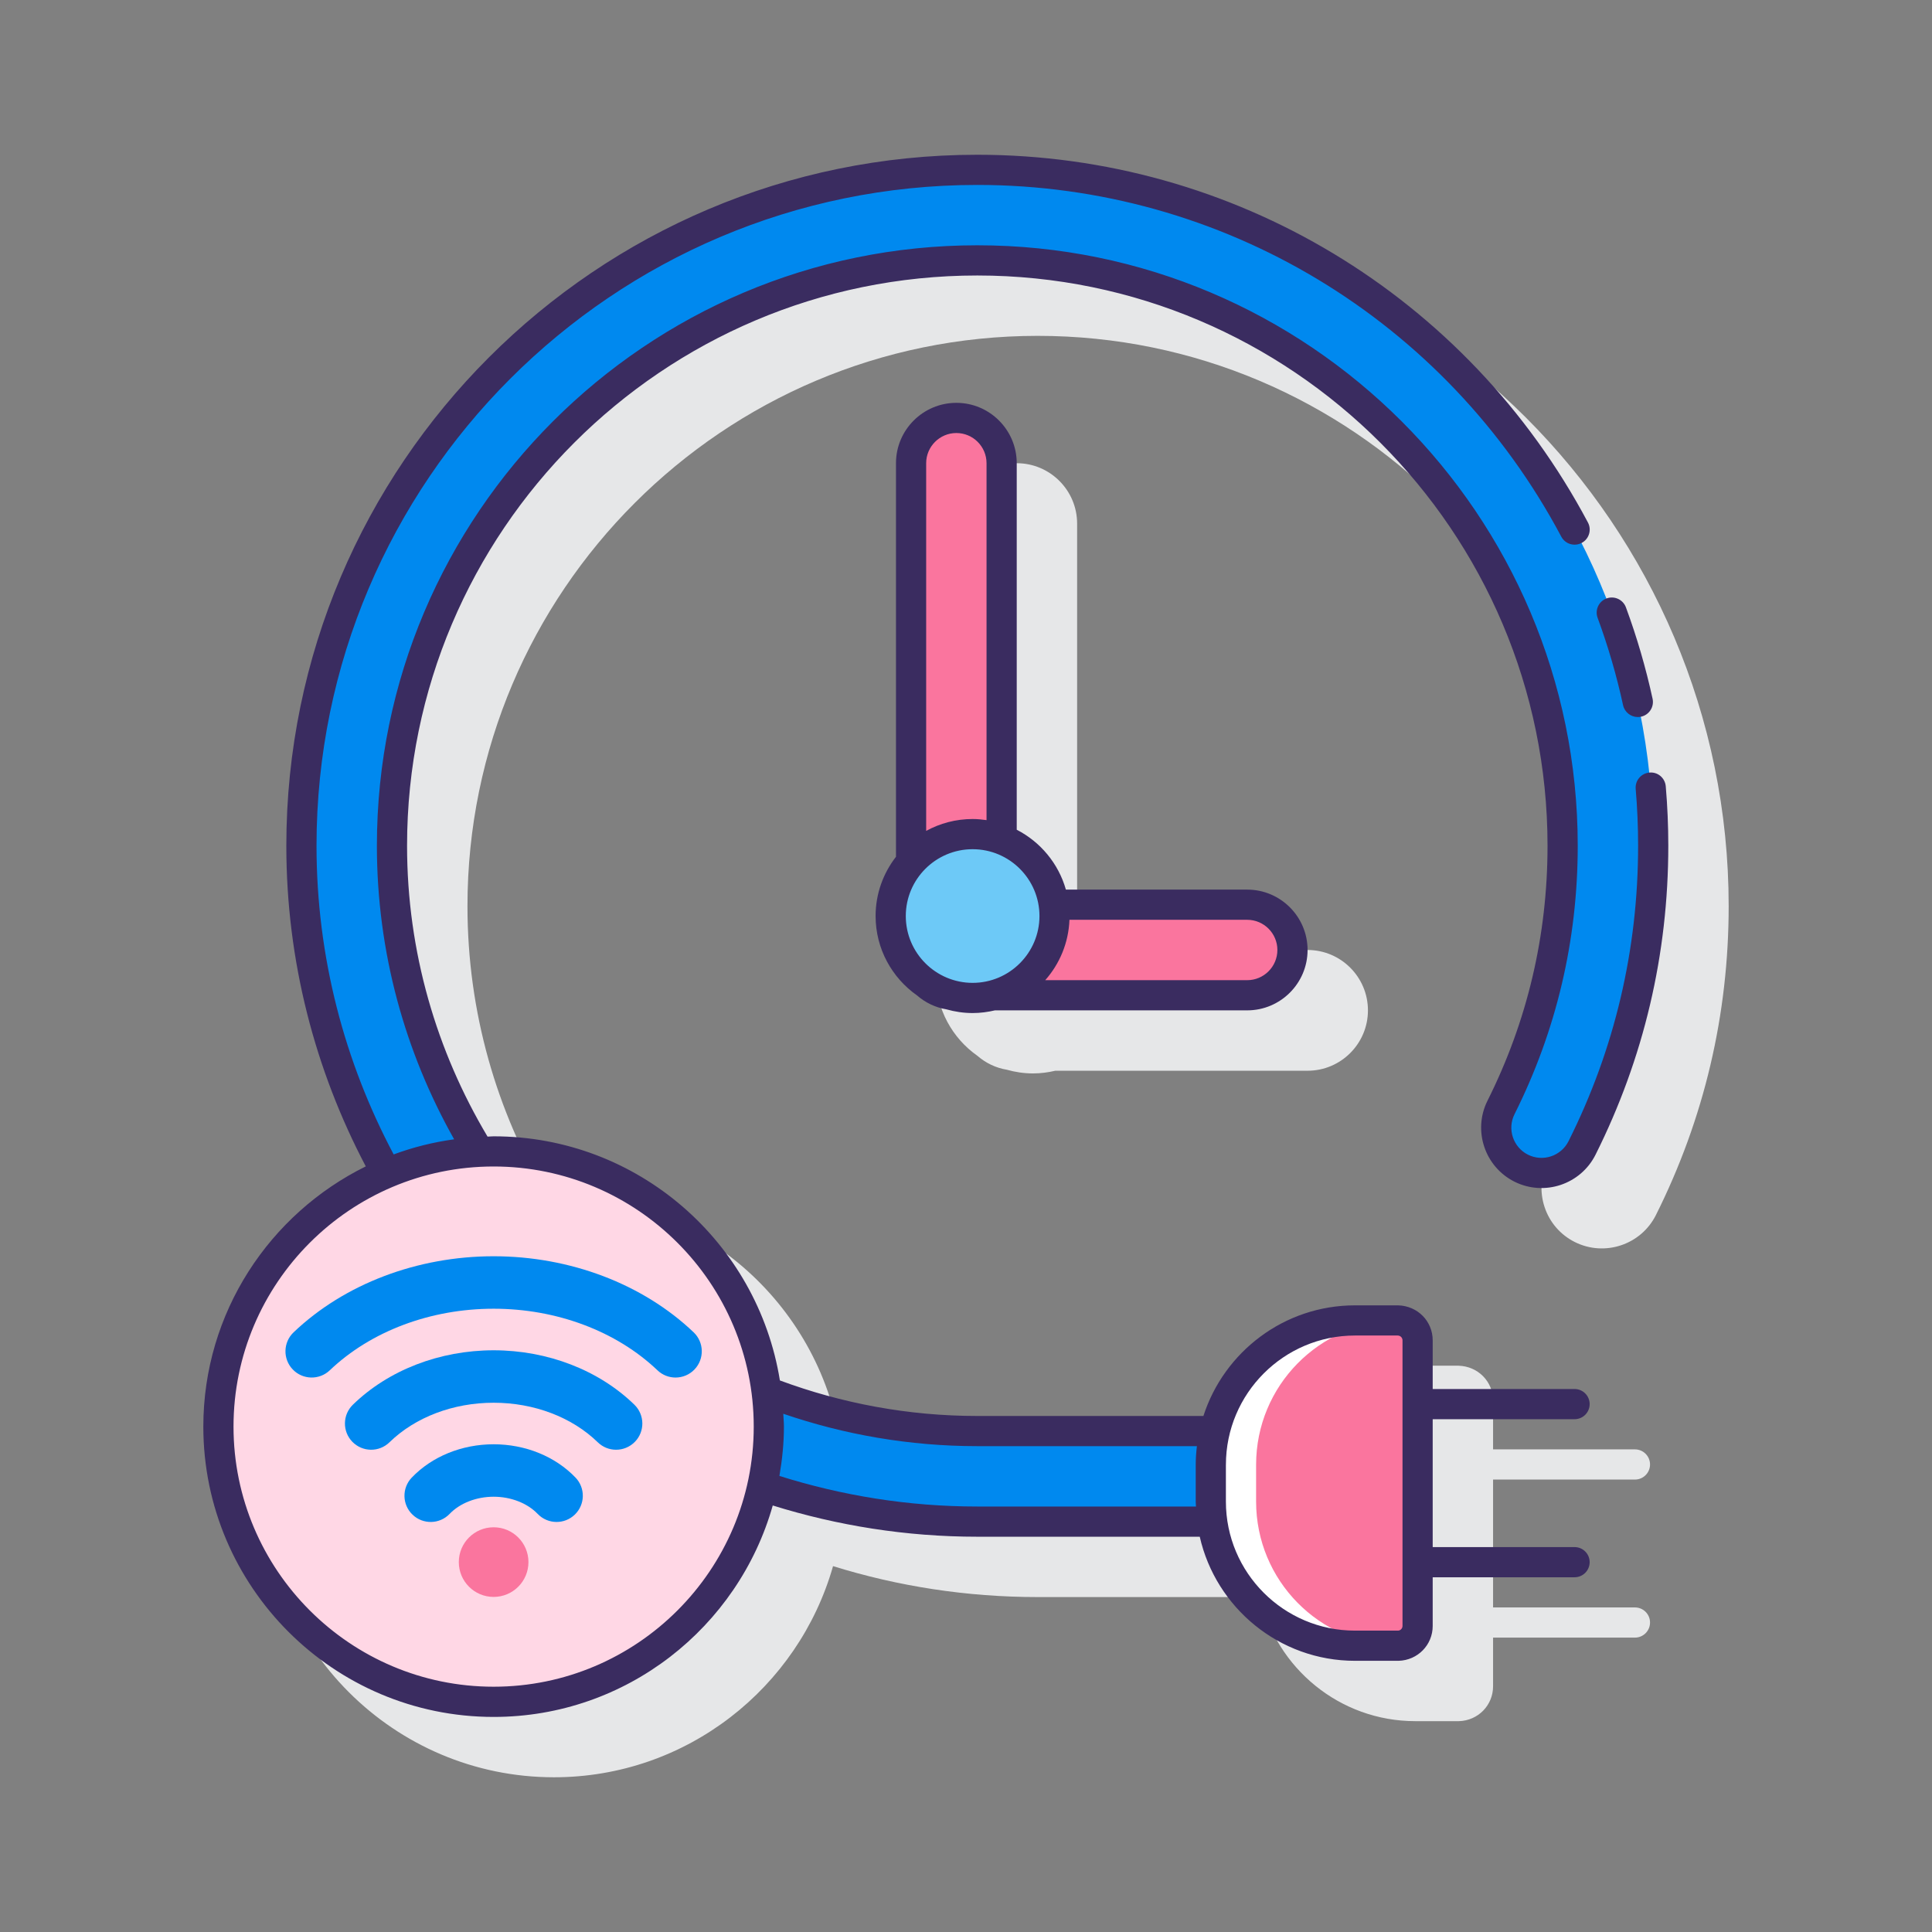 <?xml version="1.0" encoding="utf-8"?>
<!-- Generator: Adobe Illustrator 22.0.1, SVG Export Plug-In . SVG Version: 6.00 Build 0)  -->
<svg version="1.1" id="Layer_1" xmlns="http://www.w3.org/2000/svg" xmlns:xlink="http://www.w3.org/1999/xlink" x="0px" y="0px"
	 viewBox="0 0 128 128" style="enable-background:new 0 0 128 128;" xml:space="preserve">
<rect x="0" y="0" width="128" height="128" fill="#808080" stroke="none"/>
<style type="text/css">
	.st0{fill:#263238;}
	.st1{fill:#E6E7E8;}
	.st2{fill:#FFD7E5;}
	.st3{fill:#0089EF;}
	.st4{fill:#6DC9F7;}
	.st5{fill:#FA759E;}
	.st6{fill:#FFFFFF;}
	.st7{fill:#3A2C60;}
	.st8{fill:#D4FBFF;}
</style>
<g>
	<g>
		<path class="st1" d="M67.361,30.689c-2.206,0-4,1.794-4,4v26.075c-0.843,1.087-1.35,2.447-1.35,3.925
			c0,2.172,1.086,4.093,2.74,5.257c0.544,0.473,1.21,0.803,1.952,0.926c0.553,0.156,1.134,0.245,1.736,0.245
			c0.509,0,1.002-0.066,1.478-0.178H86.63c2.206,0,4-1.794,4-4s-1.794-4-4-4H74.618c-0.491-1.729-1.685-3.161-3.256-3.967V34.689
			C71.361,32.484,69.568,30.689,67.361,30.689z"/>
		<path class="st1" d="M108.319,106.497H98.92v-8.472h9.399c0.553,0,1-0.448,1-1s-0.447-1-1-1H98.92v-3.223
			c0-1.266-0.994-2.285-2.29-2.32h-2.86c-4.691,0-8.673,3.083-10.04,7.329h-14.98c-4.595,0-9-0.827-13.077-2.336
			c-1.465-9.162-9.401-16.193-18.969-16.193c-0.145,0-0.286,0.019-0.43,0.022c-3.364-5.647-5.303-12.237-5.303-19.273
			c0-20.832,16.947-37.78,37.779-37.78s37.78,16.948,37.78,37.78c0,5.941-1.338,11.624-3.977,16.891
			c-0.479,0.955-0.556,2.04-0.219,3.054c0.337,1.014,1.049,1.835,2.005,2.314c1.973,0.984,4.38,0.185,5.368-1.786
			c3.199-6.39,4.822-13.278,4.822-20.473c0-25.243-20.537-45.78-45.78-45.78S22.97,34.788,22.97,60.031
			c0,7.667,1.904,14.895,5.25,21.25c-6.357,3.142-10.75,9.677-10.75,17.235c0,10.605,8.628,19.233,19.233,19.233
			c8.786,0,16.197-5.928,18.488-13.989c4.286,1.332,8.84,2.05,13.558,2.05h14.738c1.064,4.699,5.266,8.221,10.282,8.221l2.888,0
			c1.269-0.035,2.263-1.05,2.263-2.31v-3.225h9.399c0.553,0,1-0.448,1-1S108.872,106.497,108.319,106.497z"/>
	</g>
	<g>
		<g>
			<path class="st3" d="M80.216,99.482v-2.444c0-0.769,0.1-1.512,0.272-2.228H64.749c-4.927,0-9.636-0.933-13.976-2.616
				c0.097,0.762,0.164,1.533,0.164,2.321c0,1.36-0.16,2.68-0.442,3.955c4.481,1.509,9.271,2.34,14.254,2.34h15.57
				C80.258,100.375,80.216,99.934,80.216,99.482z"/>
			<path class="st3" d="M64.749,11.251c-24.691,0-44.779,20.088-44.779,44.78c0,7.866,2.046,15.26,5.622,21.691
				c1.899-0.805,3.969-1.275,6.133-1.39c-3.646-5.909-5.755-12.862-5.755-20.301c0-21.383,17.396-38.78,38.779-38.78
				c21.384,0,38.78,17.396,38.78,38.78c0,6.097-1.373,11.931-4.082,17.339c-0.742,1.481-0.143,3.284,1.339,4.026
				c1.48,0.74,3.283,0.143,4.026-1.339c3.13-6.25,4.717-12.987,4.717-20.025C109.529,31.339,89.441,11.251,64.749,11.251z"/>
		</g>
		<path class="st6" d="M89.769,109.036H92.6c0.727,0,1.316-0.589,1.316-1.316V88.802c0-0.727-0.589-1.316-1.316-1.316h-2.831
			c-5.276,0-9.553,4.277-9.553,9.553v2.444C80.216,104.759,84.493,109.036,89.769,109.036z"/>
		<g>
			<g>
				<path class="st5" d="M64.439,55.262c0.678,0,1.324,0.13,1.923,0.357V30.69c0-1.657-1.343-3-3-3s-3,1.343-3,3v26.426
					C61.356,55.981,62.812,55.262,64.439,55.262z"/>
				<path class="st5" d="M82.63,59.939H69.809c0.034,0.246,0.058,0.495,0.058,0.75c0,2.528-1.731,4.646-4.07,5.25H82.63
					c1.657,0,3-1.343,3-3S84.287,59.939,82.63,59.939z"/>
			</g>
			<path class="st4" d="M64.439,55.262c-2.998,0-5.427,2.43-5.427,5.428c0,2.998,2.43,5.428,5.427,5.428
				c2.998,0,5.428-2.43,5.428-5.428C69.867,57.692,67.437,55.262,64.439,55.262z"/>
		</g>
		<g>
			
				<ellipse transform="matrix(0.964 -0.267 0.267 0.964 -24.043 12.159)" class="st2" cx="32.704" cy="94.516" rx="18.233" ry="18.233"/>
			<g>
				<path class="st3" d="M36.875,100.834c-0.457,0-0.913-0.179-1.254-0.535c-0.683-0.712-1.773-1.137-2.916-1.137
					c-1.144,0-2.234,0.425-2.916,1.137c-0.664,0.693-1.764,0.716-2.457,0.052c-0.693-0.664-0.716-1.764-0.052-2.457
					c1.345-1.403,3.322-2.207,5.425-2.207c2.103,0,4.08,0.804,5.425,2.207c0.664,0.693,0.641,1.793-0.052,2.457
					C37.74,100.674,37.307,100.834,36.875,100.834z"/>
				<path class="st3" d="M40.817,96.049c-0.437,0-0.875-0.164-1.212-0.493c-1.71-1.666-4.225-2.621-6.901-2.621
					c-2.676,0-5.191,0.955-6.901,2.621c-0.687,0.67-1.787,0.655-2.457-0.032c-0.67-0.687-0.655-1.787,0.032-2.457
					c2.353-2.293,5.752-3.607,9.327-3.607c3.574,0,6.973,1.315,9.327,3.607c0.687,0.67,0.702,1.77,0.032,2.457
					C41.722,95.873,41.27,96.049,40.817,96.049z"/>
				<path class="st3" d="M44.757,91.266c-0.431,0-0.862-0.159-1.198-0.48c-2.722-2.593-6.678-4.08-10.855-4.08
					c-4.177,0-8.134,1.487-10.855,4.08c-0.695,0.662-1.795,0.635-2.457-0.06c-0.662-0.695-0.635-1.795,0.06-2.457
					c3.361-3.202,8.192-5.039,13.252-5.039c5.061,0,9.891,1.837,13.252,5.039c0.695,0.662,0.721,1.762,0.06,2.457
					C45.674,91.085,45.216,91.266,44.757,91.266z"/>
				<circle class="st5" cx="32.704" cy="103.493" r="2.307"/>
			</g>
		</g>
		<g>
			<path class="st6" d="M89.769,109.036H92.6c0.727,0,1.316-0.589,1.316-1.316V88.802c0-0.727-0.589-1.316-1.316-1.316h-2.831
				c-5.276,0-9.553,4.277-9.553,9.553v2.444C80.216,104.759,84.493,109.036,89.769,109.036z"/>
			<path class="st5" d="M93.92,88.802v18.92c0,0.71-0.57,1.29-1.29,1.31H92.6c-5.2-0.09-9.38-4.33-9.38-9.55v-2.44
				c0-5.22,4.18-9.47,9.38-9.56h0.03C93.35,87.502,93.92,88.082,93.92,88.802z"/>
			<g>
				<path class="st7" d="M100.339,78.29c1.974,0.985,4.38,0.184,5.368-1.786c3.199-6.39,4.822-13.278,4.822-20.473
					c0-1.32-0.057-2.645-0.168-3.936c-0.048-0.55-0.524-0.964-1.082-0.91c-0.55,0.047-0.958,0.532-0.91,1.082
					c0.106,1.234,0.16,2.501,0.16,3.764c0,6.881-1.552,13.468-4.61,19.577c-0.495,0.985-1.697,1.388-2.685,0.894
					c-0.986-0.494-1.387-1.698-0.893-2.684c2.778-5.548,4.188-11.532,4.188-17.787c0-21.935-17.846-39.78-39.78-39.78
					S24.97,34.096,24.97,56.031c0,7.066,1.873,13.694,5.118,19.451c-1.389,0.19-2.728,0.529-4.007,1.001
					c-3.246-6.111-5.111-13.063-5.111-20.451c0-24.14,19.64-43.78,43.779-43.78c16.226,0,31.051,8.929,38.69,23.303
					c0.259,0.488,0.861,0.672,1.353,0.414c0.487-0.259,0.673-0.864,0.413-1.352c-7.986-15.028-23.488-24.364-40.456-24.364
					c-25.243,0-45.779,20.537-45.779,45.78c0,7.668,1.918,14.888,5.264,21.243c-6.364,3.14-10.763,9.678-10.763,17.242
					c0,10.605,8.628,19.233,19.233,19.233c8.793,0,16.209-5.937,18.493-14.009c4.286,1.334,8.833,2.07,13.552,2.07h14.738
					c1.065,4.699,5.267,8.221,10.283,8.221l2.887,0c1.269-0.035,2.263-1.05,2.263-2.31v-3.225h9.399c0.553,0,1-0.448,1-1
					s-0.447-1-1-1H94.92v-8.472h9.399c0.553,0,1-0.448,1-1s-0.447-1-1-1H94.92v-3.223c0-1.266-0.994-2.285-2.29-2.32H89.77
					c-4.691,0-8.674,3.083-10.041,7.329h-14.98c-4.598,0-9-0.842-13.079-2.354c-1.473-9.153-9.404-16.174-18.966-16.174
					c-0.136,0-0.267,0.018-0.402,0.02c-3.369-5.649-5.333-12.23-5.333-19.272c0-20.832,16.947-37.78,37.779-37.78
					s37.78,16.948,37.78,37.78c0,5.941-1.338,11.624-3.977,16.891C97.565,74.894,98.366,77.302,100.339,78.29z M81.22,97.042
					c0-4.72,3.836-8.56,8.551-8.56l2.832,0c0.181,0.005,0.317,0.143,0.317,0.321v18.92c0,0.169-0.14,0.306-0.29,0.31H89.77
					c-4.715,0-8.551-3.835-8.551-8.55V97.042z M64.749,95.811h14.549c-0.047,0.405-0.078,0.814-0.078,1.231v2.44
					c0,0.111,0.013,0.219,0.017,0.329H64.749c-4.569,0-8.968-0.722-13.111-2.027c0.183-1.064,0.299-2.152,0.299-3.268
					c0-0.287-0.031-0.566-0.043-0.851C55.93,95.048,60.25,95.811,64.749,95.811z M49.937,94.516c0,9.502-7.73,17.233-17.233,17.233
					s-17.233-7.731-17.233-17.233s7.73-17.233,17.233-17.233S49.937,85.013,49.937,94.516z"/>
				<path class="st7" d="M107.532,46.718c0.102,0.468,0.517,0.788,0.977,0.788c0.07,0,0.142-0.007,0.213-0.023
					c0.54-0.117,0.883-0.649,0.766-1.189c-0.445-2.046-1.039-4.083-1.765-6.053c-0.191-0.519-0.768-0.784-1.284-0.593
					c-0.519,0.191-0.783,0.766-0.593,1.284C106.54,42.815,107.107,44.762,107.532,46.718z"/>
				<path class="st7" d="M63.361,26.689c-2.206,0-4,1.794-4,4v26.075c-0.843,1.087-1.35,2.447-1.35,3.925
					c0,2.172,1.086,4.093,2.74,5.257c0.544,0.473,1.21,0.803,1.952,0.926c0.553,0.156,1.134,0.245,1.736,0.245
					c0.509,0,1.002-0.066,1.478-0.178H82.63c2.206,0,4-1.794,4-4s-1.794-4-4-4H70.618c-0.491-1.729-1.686-3.161-3.257-3.967V30.689
					C67.361,28.484,65.567,26.689,63.361,26.689z M63.361,28.689c1.103,0,2,0.897,2,2v23.647c-0.302-0.044-0.608-0.074-0.922-0.074
					c-1.115,0-2.163,0.286-3.078,0.787v-24.36C61.361,29.586,62.259,28.689,63.361,28.689z M84.63,62.939c0,1.103-0.897,2-2,2
					H69.249c0.952-1.076,1.546-2.469,1.605-4H82.63C83.732,60.939,84.63,61.836,84.63,62.939z M68.867,60.689
					c0,2.441-1.986,4.428-4.428,4.428s-4.428-1.986-4.428-4.428s1.986-4.427,4.428-4.427S68.867,58.248,68.867,60.689z"/>
			</g>
		</g>
	</g>
</g>
</svg>
